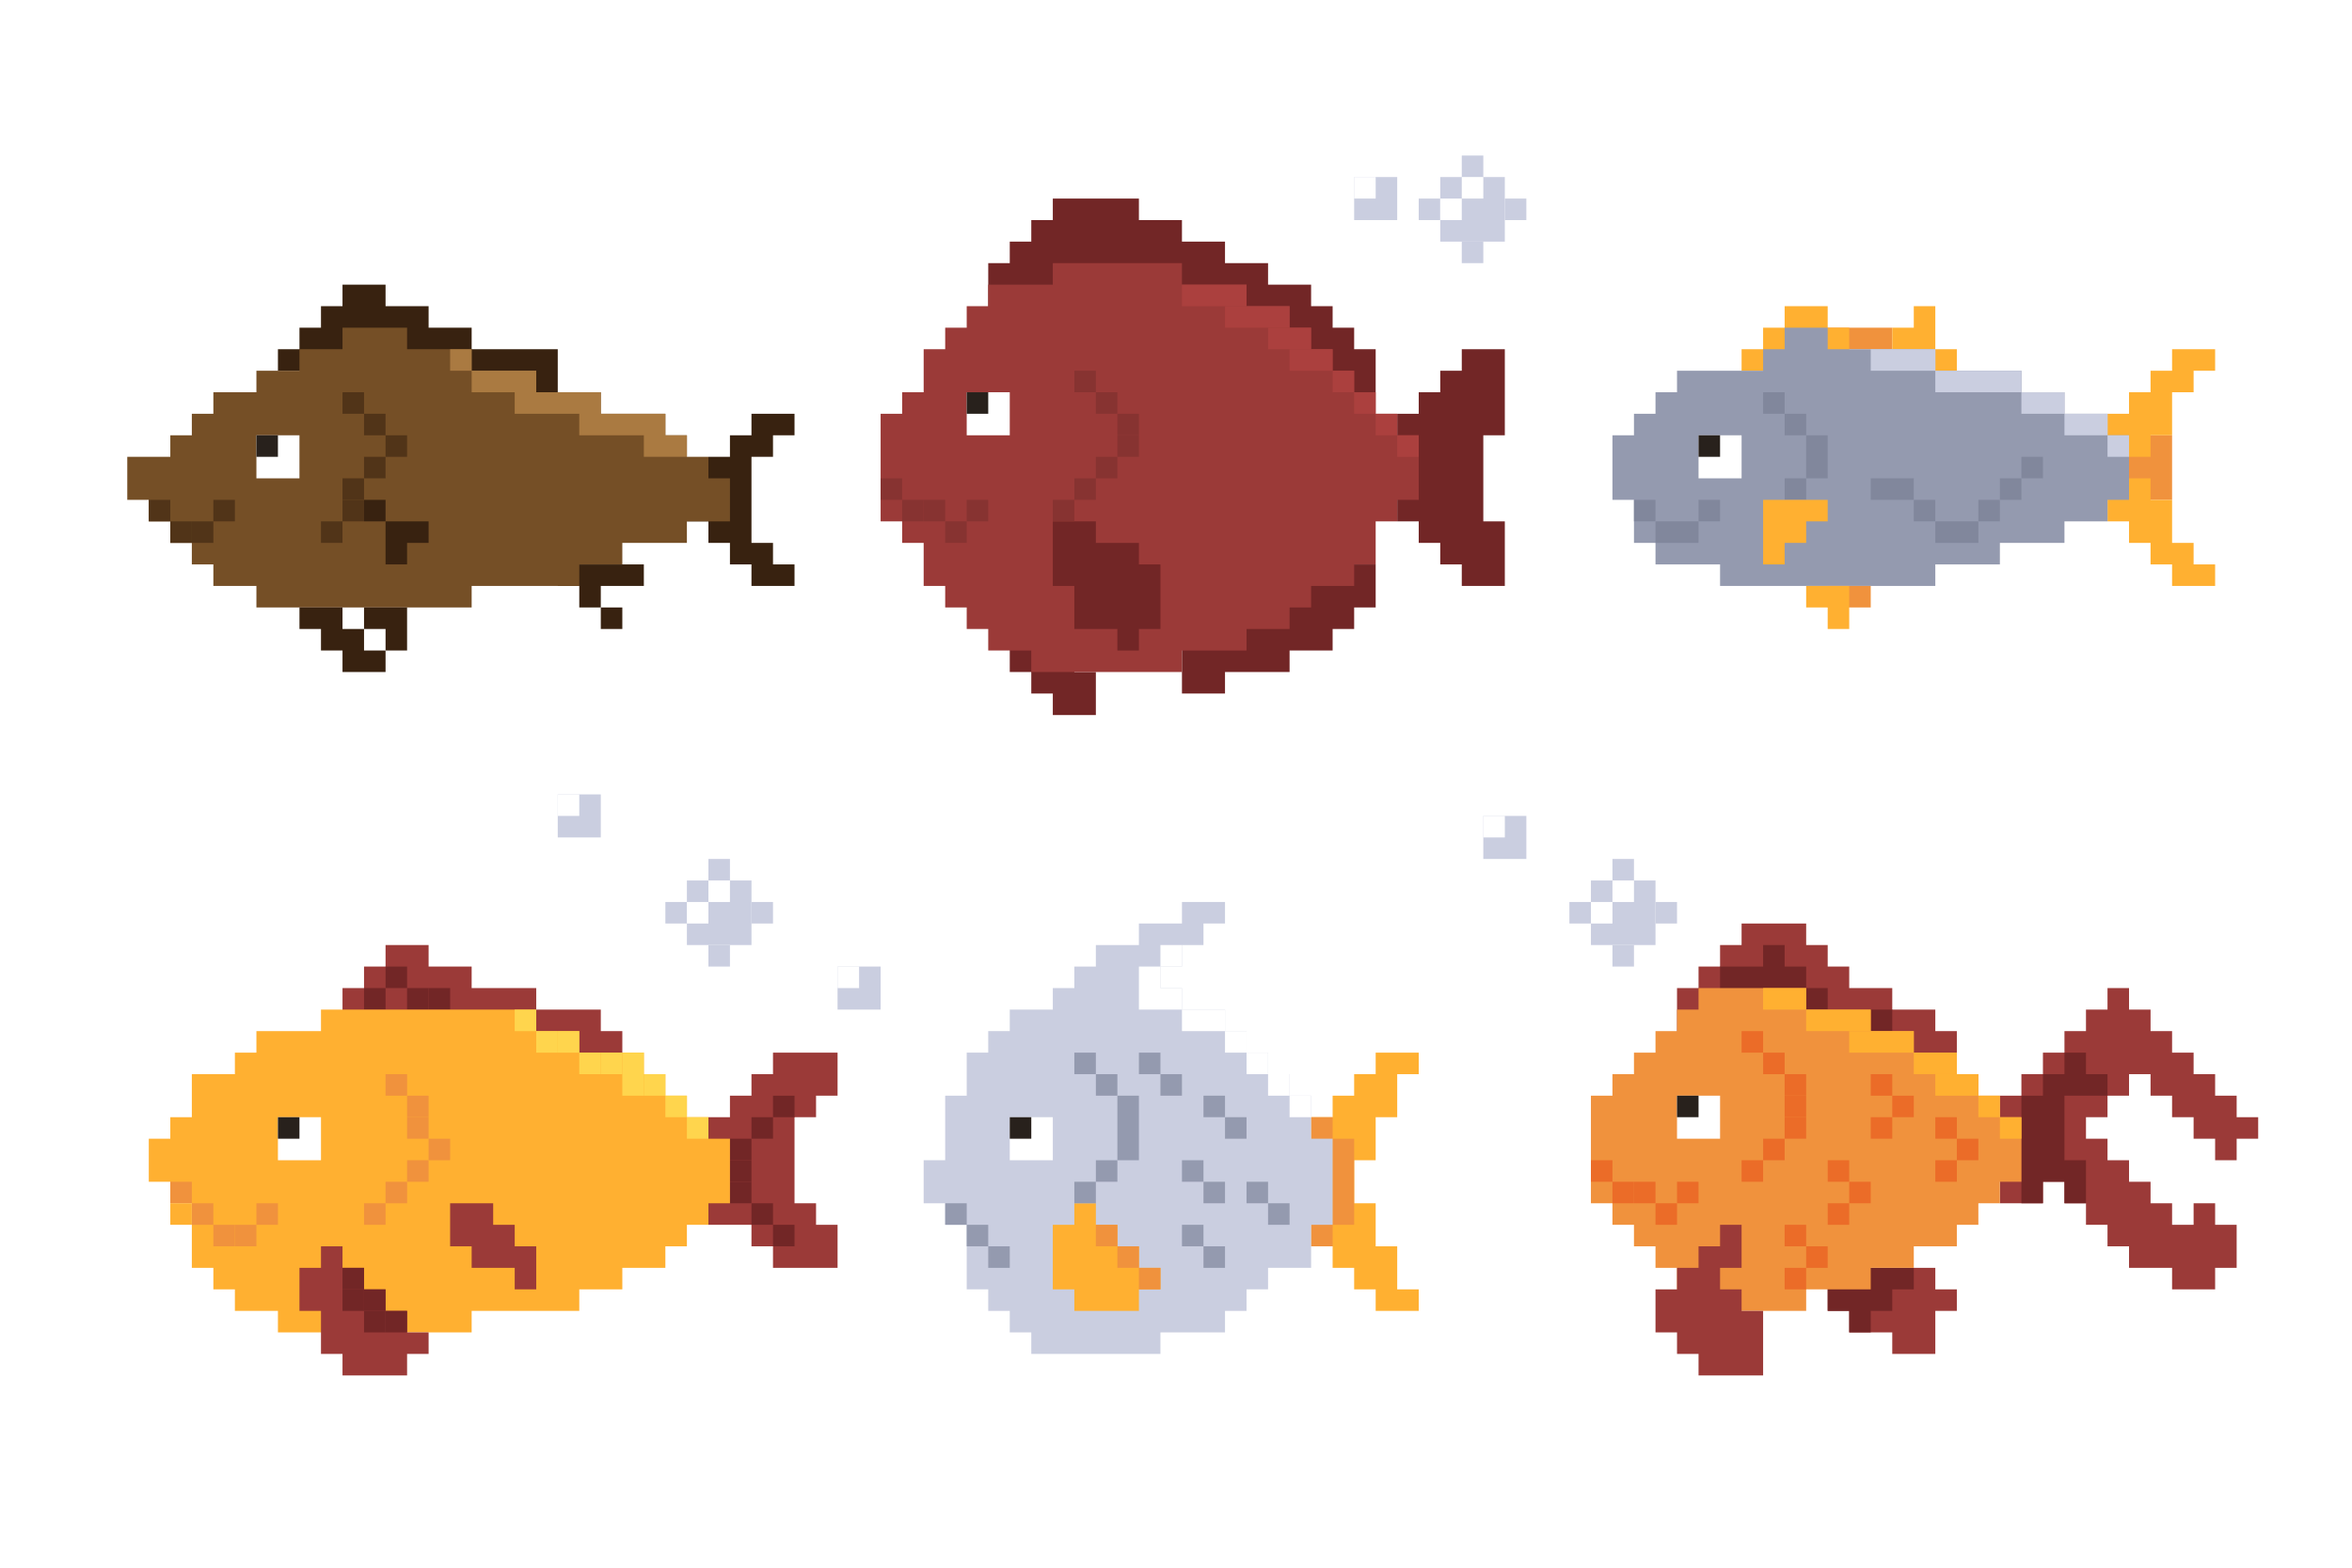 <?xml version="1.0" encoding="utf-8"?>
<!-- Generator: Adobe Illustrator 27.5.0, SVG Export Plug-In . SVG Version: 6.00 Build 0)  -->
<svg version="1.1" xmlns="http://www.w3.org/2000/svg" xmlns:xlink="http://www.w3.org/1999/xlink" x="0px" y="0px"
	 viewBox="0 0 750 500" style="enable-background:new 0 0 750 500;" xml:space="preserve">
<g id="BACKGROUND">
	<rect style="fill:#FFFFFF;" width="750" height="500"/>
</g>
<g id="OBJECTS">
	<g>
		<polygon style="fill:#9B3A38;" points="225.901,363.184 225.901,356.321 232.764,356.321 232.764,349.457 239.628,349.457 
			239.628,342.594 246.492,342.594 246.492,335.73 267.082,335.73 267.082,349.457 260.219,349.457 260.219,356.321 
			253.355,356.321 253.355,370.048 253.355,383.775 253.355,383.775 260.219,383.775 260.219,390.639 267.082,390.639 
			267.082,404.366 246.492,404.366 246.492,397.503 239.628,397.503 239.628,390.639 232.764,390.639 225.901,390.639 		"/>
		<rect x="232.764" y="363.184" style="fill:#722626;" width="6.864" height="6.864"/>
		<rect x="239.628" y="356.321" style="fill:#722626;" width="6.864" height="6.864"/>
		<rect x="246.492" y="349.457" style="fill:#722626;" width="6.864" height="6.864"/>
		<rect x="232.764" y="370.048" style="fill:#722626;" width="6.864" height="6.864"/>
		<rect x="232.764" y="376.912" style="fill:#722626;" width="6.864" height="6.864"/>
		<rect x="239.628" y="383.775" style="fill:#722626;" width="6.864" height="6.864"/>
		<rect x="246.492" y="390.639" style="fill:#722626;" width="6.864" height="6.864"/>
		<polygon style="fill:#9B3A38;" points="109.219,322.003 109.219,315.139 116.082,315.139 116.082,308.275 122.946,308.275 
			122.946,301.412 136.673,301.412 136.673,308.275 150.401,308.275 150.401,315.139 157.264,315.139 164.128,315.139 
			170.992,315.139 170.992,322.003 177.855,322.003 184.719,322.003 191.583,322.003 191.583,328.866 198.446,328.866 
			198.446,335.73 109.219,335.73 		"/>
		<rect x="116.082" y="315.139" style="fill:#722626;" width="6.864" height="6.864"/>
		<rect x="122.946" y="308.275" style="fill:#722626;" width="6.864" height="6.864"/>
		<rect x="129.81" y="315.139" style="fill:#722626;" width="6.864" height="6.864"/>
		<rect x="136.673" y="315.139" style="fill:#722626;" width="6.864" height="6.864"/>
		<polygon style="fill:#FFB031;" points="136.673,322.003 102.355,322.003 102.355,328.866 81.764,328.866 81.764,335.73 
			74.901,335.73 74.901,342.594 61.173,342.594 61.173,356.321 54.31,356.321 54.31,363.184 47.446,363.184 47.446,376.912 
			54.31,376.912 54.31,383.775 61.173,383.775 61.173,404.366 68.037,404.366 68.037,411.23 74.901,411.23 74.901,418.094 
			88.628,418.094 88.628,424.957 150.401,424.957 150.401,418.094 157.264,418.094 184.719,418.094 184.719,411.23 198.446,411.23 
			198.446,404.366 212.173,404.366 212.173,397.503 219.037,397.503 219.037,390.639 225.901,390.639 225.901,383.775 
			232.764,383.775 232.764,363.184 225.901,363.184 225.901,356.321 219.037,356.321 219.037,349.457 212.173,349.457 
			212.173,342.594 205.31,342.594 205.31,335.73 184.719,335.73 184.719,328.866 170.992,328.866 170.992,322.003 		"/>
		<g>
			<rect x="219.037" y="356.321" style="fill:#FFD54D;" width="6.864" height="6.864"/>
			<rect x="212.173" y="349.457" style="fill:#FFD54D;" width="6.864" height="6.864"/>
			<rect x="205.31" y="342.594" style="fill:#FFD54D;" width="6.864" height="6.864"/>
			<rect x="198.446" y="342.594" style="fill:#FFD54D;" width="6.864" height="6.864"/>
			<rect x="198.446" y="335.73" style="fill:#FFD54D;" width="6.864" height="6.864"/>
			<rect x="191.583" y="335.73" style="fill:#FFD54D;" width="6.864" height="6.864"/>
			<rect x="184.719" y="335.73" style="fill:#FFD54D;" width="6.864" height="6.864"/>
			<rect x="170.992" y="328.866" style="fill:#FFD54D;" width="6.864" height="6.864"/>
			<rect x="164.128" y="322.003" style="fill:#FFD54D;" width="6.864" height="6.864"/>
			<rect x="177.855" y="328.866" style="fill:#FFD54D;" width="6.864" height="6.864"/>
		</g>
		<polygon style="fill:#9B3A38;" points="95.492,411.23 95.492,418.094 102.355,418.094 102.355,431.821 109.219,431.821 
			109.219,438.684 129.81,438.684 129.81,431.821 136.673,431.821 136.673,424.957 129.81,424.957 129.81,418.094 122.946,418.094 
			122.946,411.23 116.082,411.23 116.082,404.366 109.219,404.366 109.219,397.503 102.355,397.503 102.355,404.366 95.492,404.366 
					"/>
		<g>
			<rect x="109.219" y="404.366" style="fill:#722626;" width="6.864" height="6.864"/>
			<rect x="109.219" y="411.23" style="fill:#722626;" width="6.864" height="6.864"/>
			<rect x="116.082" y="411.23" style="fill:#722626;" width="6.864" height="6.864"/>
			<rect x="116.082" y="418.094" style="fill:#722626;" width="6.864" height="6.864"/>
			<rect x="122.946" y="418.094" style="fill:#722626;" width="6.864" height="6.864"/>
		</g>
		<g>
			<rect x="88.628" y="356.321" style="fill:#FFFFFF;" width="13.727" height="13.727"/>
			<rect x="88.628" y="356.321" style="fill:#28211C;" width="6.864" height="6.864"/>
		</g>
		<g>
			<rect x="122.946" y="342.594" style="fill:#F0923D;" width="6.864" height="6.864"/>
			<rect x="129.81" y="349.457" style="fill:#F0923D;" width="6.864" height="6.864"/>
			<rect x="129.81" y="356.321" style="fill:#F0923D;" width="6.864" height="6.864"/>
			<rect x="136.673" y="363.184" style="fill:#F0923D;" width="6.864" height="6.864"/>
			<rect x="129.81" y="370.048" style="fill:#F0923D;" width="6.864" height="6.864"/>
			<rect x="122.946" y="376.912" style="fill:#F0923D;" width="6.864" height="6.864"/>
			<rect x="116.082" y="383.775" style="fill:#F0923D;" width="6.864" height="6.864"/>
		</g>
		<g>
			<rect x="61.173" y="383.775" style="fill:#F0923D;" width="6.864" height="6.864"/>
			<rect x="54.31" y="376.912" style="fill:#F0923D;" width="6.864" height="6.864"/>
			<rect x="54.31" y="383.775" style="fill:#FFB031;" width="6.864" height="6.864"/>
			<rect x="68.037" y="390.639" style="fill:#F0923D;" width="6.864" height="6.864"/>
			<rect x="74.901" y="390.639" style="fill:#F0923D;" width="6.864" height="6.864"/>
			<rect x="81.764" y="383.775" style="fill:#F0923D;" width="6.864" height="6.864"/>
		</g>
		<polygon style="fill:#9B3A38;" points="150.401,383.775 157.264,383.775 157.264,390.639 164.128,390.639 164.128,397.503 
			170.992,397.503 170.992,411.23 164.128,411.23 164.128,404.366 150.401,404.366 150.401,397.503 143.537,397.503 
			143.537,383.775 		"/>
	</g>
	<g>
		<polygon style="fill:#382210;" points="219.037,159.424 219.037,152.56 225.901,152.56 225.901,145.696 232.764,145.696 
			232.764,138.833 239.628,138.833 239.628,131.969 253.355,131.969 253.355,138.833 246.492,138.833 246.492,145.696 
			239.628,145.696 239.628,152.56 239.628,152.56 239.628,166.287 239.628,166.287 239.628,173.151 246.492,173.151 
			246.492,180.014 253.355,180.014 253.355,186.878 239.628,186.878 239.628,180.014 232.764,180.014 232.764,173.151 
			225.901,173.151 225.901,166.287 219.037,166.287 		"/>
		<polygon style="fill:#382210;" points="170.992,111.378 150.401,111.378 150.401,104.515 136.673,104.515 136.673,97.651 
			129.81,97.651 122.946,97.651 122.946,90.787 109.219,90.787 109.219,97.651 102.355,97.651 102.355,104.515 95.492,104.515 
			95.492,111.378 88.628,111.378 88.628,118.242 95.492,118.242 170.992,118.242 170.992,125.105 177.855,125.105 177.855,118.242 
			177.855,111.378 		"/>
		<g>
			<polygon style="fill:#382210;" points="205.31,186.878 205.31,180.014 177.855,180.014 177.855,186.878 184.719,186.878 
				184.719,193.742 191.583,193.742 191.583,186.878 			"/>
			<rect x="191.583" y="193.742" style="fill:#382210;" width="6.864" height="6.864"/>
		</g>
		<polygon style="fill:#754F26;" points="225.901,152.56 225.901,145.696 219.037,145.696 219.037,138.833 212.173,138.833 
			212.173,131.969 191.583,131.969 191.583,125.105 177.855,125.105 170.992,125.105 170.992,118.242 150.401,118.242 
			150.401,111.378 129.81,111.378 129.81,104.515 109.219,104.515 109.219,111.378 95.492,111.378 95.492,118.242 81.764,118.242 
			81.764,125.105 68.037,125.105 68.037,131.969 61.173,131.969 61.173,138.833 54.31,138.833 54.31,145.696 40.583,145.696 
			40.583,159.424 47.446,159.424 47.446,166.287 54.31,166.287 54.31,173.151 61.173,173.151 61.173,180.014 68.037,180.014 
			68.037,186.878 81.764,186.878 81.764,193.742 150.401,193.742 150.401,186.878 184.719,186.878 184.719,180.014 198.446,180.014 
			198.446,173.151 219.037,173.151 219.037,166.287 232.764,166.287 232.764,152.56 		"/>
		<g>
			<polygon style="fill:#382210;" points="116.082,200.605 109.219,200.605 109.219,193.742 95.492,193.742 95.492,200.605 
				102.355,200.605 102.355,207.469 109.219,207.469 109.219,214.333 122.946,214.333 122.946,207.469 116.082,207.469 			"/>
			<polygon style="fill:#382210;" points="122.946,193.742 116.082,193.742 116.082,200.605 122.946,200.605 122.946,207.469 
				129.81,207.469 129.81,200.605 129.81,193.742 			"/>
		</g>
		<rect x="81.764" y="138.833" style="fill:#FFFFFF;" width="13.727" height="13.727"/>
		<rect x="81.764" y="138.833" style="fill:#28211C;" width="6.864" height="6.864"/>
		<g>
			<rect x="109.219" y="125.105" style="fill:#513418;" width="6.864" height="6.864"/>
			<rect x="116.082" y="131.969" style="fill:#513418;" width="6.864" height="6.864"/>
			<rect x="122.946" y="138.833" style="fill:#513418;" width="6.864" height="6.864"/>
			<rect x="116.082" y="145.696" style="fill:#513418;" width="6.864" height="6.864"/>
			<rect x="109.219" y="152.56" style="fill:#513418;" width="6.864" height="6.864"/>
			<rect x="109.219" y="159.424" style="fill:#513418;" width="6.864" height="6.864"/>
			<rect x="102.355" y="166.287" style="fill:#513418;" width="6.864" height="6.864"/>
			<rect x="47.446" y="159.424" style="fill:#513418;" width="6.864" height="6.864"/>
			<rect x="54.31" y="166.287" style="fill:#513418;" width="6.864" height="6.864"/>
			<rect x="61.173" y="166.287" style="fill:#513418;" width="6.864" height="6.864"/>
			<rect x="68.037" y="159.424" style="fill:#513418;" width="6.864" height="6.864"/>
		</g>
		<g>
			<rect x="143.537" y="111.378" style="fill:#AA7A41;" width="6.864" height="6.864"/>
			<polygon style="fill:#AA7A41;" points="212.173,138.833 212.173,131.969 191.583,131.969 191.583,125.105 170.992,125.105 
				170.992,118.242 150.401,118.242 150.401,125.105 164.128,125.105 164.128,131.969 184.719,131.969 184.719,138.833 
				205.31,138.833 205.31,145.696 219.037,145.696 219.037,138.833 			"/>
		</g>
		<g>
			<polygon style="fill:#382210;" points="129.81,166.287 122.946,166.287 122.946,180.014 129.81,180.014 129.81,173.151 
				136.673,173.151 136.673,166.287 			"/>
			<rect x="116.082" y="159.424" style="fill:#382210;" width="6.864" height="6.864"/>
		</g>
	</g>
	<g>
		<polygon style="fill:#722626;" points="315.128,90.787 315.128,83.924 321.992,83.924 321.992,77.06 328.855,77.06 
			328.855,70.196 335.719,70.196 335.719,63.333 363.173,63.333 363.173,70.196 376.901,70.196 376.901,77.06 390.628,77.06 
			390.628,83.924 404.355,83.924 404.355,90.787 418.082,90.787 418.082,97.651 424.946,97.651 424.946,104.515 431.81,104.515 
			431.81,111.378 438.673,111.378 438.673,125.105 315.128,125.105 		"/>
		<polyline style="fill:#722626;" points="445.537,131.969 452.401,131.969 452.401,125.105 459.264,125.105 459.264,118.242 
			466.128,118.242 466.128,111.378 479.855,111.378 479.855,138.833 472.992,138.833 472.992,166.287 479.855,166.287 
			479.855,186.878 466.128,186.878 466.128,180.014 459.264,180.014 459.264,173.151 452.401,173.151 452.401,166.287 
			445.537,166.287 		"/>
		<polygon style="fill:#722626;" points="438.673,180.014 438.673,193.742 431.81,193.742 431.81,200.605 424.946,200.605 
			424.946,207.469 411.219,207.469 411.219,214.333 397.492,214.333 390.628,214.333 390.628,221.196 376.901,221.196 
			376.901,180.014 		"/>
		<polygon style="fill:#722626;" points="321.992,200.605 321.992,214.333 328.855,214.333 328.855,221.196 335.719,221.196 
			335.719,228.06 349.446,228.06 349.446,214.333 342.582,214.333 342.582,200.605 		"/>
		<polygon style="fill:#9B3A38;" points="445.537,138.833 445.537,131.969 438.673,131.969 438.673,125.105 431.81,125.105 
			431.81,118.242 424.946,118.242 424.946,111.378 418.082,111.378 418.082,104.515 411.219,104.515 411.219,97.651 397.492,97.651 
			397.492,90.787 390.628,90.787 383.764,90.787 376.901,90.787 376.901,83.924 356.31,83.924 335.719,83.924 335.719,90.787 
			315.128,90.787 315.128,97.651 308.264,97.651 308.264,104.515 301.401,104.515 301.401,111.378 294.537,111.378 294.537,125.105 
			287.673,125.105 287.673,131.969 280.81,131.969 280.81,138.833 280.81,145.696 280.81,152.56 280.81,159.424 280.81,166.287 
			287.673,166.287 287.673,173.151 294.537,173.151 294.537,186.878 301.401,186.878 301.401,193.742 308.264,193.742 
			308.264,200.605 315.128,200.605 315.128,207.469 321.992,207.469 328.855,207.469 328.855,214.333 376.901,214.333 
			376.901,207.469 383.764,207.469 390.628,207.469 397.492,207.469 397.492,200.605 411.219,200.605 411.219,193.742 
			418.082,193.742 418.082,186.878 424.946,186.878 431.81,186.878 431.81,180.014 438.673,180.014 438.673,173.151 
			438.673,166.287 445.537,166.287 445.537,159.424 452.401,159.424 452.401,138.833 		"/>
		<polygon style="fill:#722626;" points="342.582,166.287 349.446,166.287 349.446,173.151 363.173,173.151 363.173,180.014 
			370.037,180.014 370.037,200.605 363.173,200.605 363.173,207.469 356.31,207.469 356.31,200.605 342.582,200.605 
			342.582,186.878 335.719,186.878 335.719,166.287 		"/>
		<rect x="308.264" y="125.105" style="fill:#FFFFFF;" width="13.727" height="13.727"/>
		<rect x="308.264" y="125.105" style="fill:#28211C;" width="6.864" height="6.864"/>
		<g>
			<rect x="342.582" y="118.242" style="fill:#873331;" width="6.864" height="6.864"/>
			<rect x="349.446" y="125.105" style="fill:#873331;" width="6.864" height="6.864"/>
			<rect x="356.31" y="131.969" style="fill:#873331;" width="6.864" height="6.864"/>
			<rect x="356.31" y="138.833" style="fill:#873331;" width="6.864" height="6.864"/>
			<rect x="349.446" y="145.696" style="fill:#873331;" width="6.864" height="6.864"/>
			<rect x="342.582" y="152.56" style="fill:#873331;" width="6.864" height="6.864"/>
			<rect x="335.719" y="159.424" style="fill:#873331;" width="6.864" height="6.864"/>
			<rect x="280.81" y="152.56" style="fill:#873331;" width="6.864" height="6.864"/>
			<rect x="287.673" y="159.424" style="fill:#873331;" width="6.864" height="6.864"/>
			<rect x="294.537" y="159.424" style="fill:#873331;" width="6.864" height="6.864"/>
			<rect x="301.401" y="166.287" style="fill:#873331;" width="6.864" height="6.864"/>
			<rect x="308.264" y="159.424" style="fill:#873331;" width="6.864" height="6.864"/>
			<rect x="376.901" y="90.787" style="fill:#AB403E;" width="20.591" height="6.864"/>
			<rect x="390.628" y="97.651" style="fill:#AB403E;" width="20.591" height="6.864"/>
			<rect x="404.355" y="104.515" style="fill:#AB403E;" width="13.727" height="6.864"/>
			<rect x="411.219" y="111.378" style="fill:#AB403E;" width="13.727" height="6.864"/>
			<rect x="424.946" y="118.242" style="fill:#AB403E;" width="6.864" height="6.864"/>
			<rect x="431.81" y="125.105" style="fill:#AB403E;" width="6.864" height="6.864"/>
			<rect x="438.673" y="131.969" style="fill:#AB403E;" width="6.864" height="6.864"/>
			<rect x="445.537" y="138.833" style="fill:#AB403E;" width="6.864" height="6.864"/>
		</g>
	</g>
	<g>
		<polygon style="fill:#9B3A38;" points="713.219,356.321 713.219,349.457 706.355,349.457 706.355,342.594 699.492,342.594 
			699.492,335.73 692.628,335.73 692.628,328.866 685.764,328.866 685.764,322.003 678.901,322.003 678.901,315.139 
			672.037,315.139 672.037,322.003 665.173,322.003 665.173,328.866 658.31,328.866 658.31,335.73 651.446,335.73 651.446,342.594 
			644.582,342.594 644.582,349.457 637.719,349.457 637.719,383.775 651.446,383.775 651.446,376.912 658.31,376.912 
			658.31,383.775 665.173,383.775 665.173,390.639 672.037,390.639 672.037,397.503 678.901,397.503 678.901,404.366 
			692.628,404.366 692.628,411.23 699.492,411.23 706.355,411.23 706.355,404.366 713.219,404.366 713.219,397.503 713.219,390.639 
			706.355,390.639 706.355,383.775 699.492,383.775 699.492,390.639 692.628,390.639 692.628,383.775 685.764,383.775 
			685.764,376.912 678.901,376.912 678.901,370.048 672.037,370.048 672.037,363.184 665.173,363.184 665.173,356.321 
			672.037,356.321 672.037,349.457 678.901,349.457 678.901,342.594 685.764,342.594 685.764,349.457 692.628,349.457 
			692.628,356.321 699.492,356.321 699.492,363.184 706.355,363.184 706.355,370.048 713.219,370.048 713.219,363.184 
			720.082,363.184 720.082,356.321 		"/>
		<polygon style="fill:#722626;" points="644.582,356.321 644.582,349.457 651.446,349.457 651.446,342.594 658.31,342.594 
			658.31,335.73 665.173,335.73 665.173,342.594 672.037,342.594 672.037,349.457 665.173,349.457 658.31,349.457 658.31,356.321 
			658.31,363.184 658.31,370.048 665.173,370.048 665.173,383.775 658.31,383.775 658.31,376.912 651.446,376.912 651.446,383.775 
			644.582,383.775 		"/>
		<polygon style="fill:#9B3A38;" points="534.764,322.003 534.764,315.139 541.628,315.139 541.628,308.275 548.492,308.275 
			548.492,301.412 555.355,301.412 555.355,294.548 569.082,294.548 575.946,294.548 575.946,301.412 582.81,301.412 
			582.81,308.275 589.673,308.275 589.673,315.139 603.401,315.139 603.401,322.003 610.264,322.003 617.128,322.003 
			617.128,328.866 623.992,328.866 623.992,335.73 534.764,335.73 		"/>
		<polygon style="fill:#722626;" points="548.492,315.139 548.492,308.275 555.355,308.275 562.219,308.275 562.219,301.412 
			569.082,301.412 569.082,308.275 575.946,308.275 575.946,315.139 582.81,315.139 582.81,322.003 603.401,322.003 
			603.401,328.866 548.492,328.866 		"/>
		<polygon style="fill:#9B3A38;" points="582.81,404.366 582.81,418.094 589.673,418.094 589.673,424.957 603.401,424.957 
			603.401,431.821 617.128,431.821 617.128,418.094 623.992,418.094 623.992,411.23 617.128,411.23 617.128,404.366 		"/>
		<polygon style="fill:#722626;" points="610.264,404.366 610.264,411.23 603.401,411.23 603.401,418.094 596.537,418.094 
			596.537,424.957 589.673,424.957 589.673,418.094 582.81,418.094 582.81,404.366 		"/>
		<polygon style="fill:#F0923D;" points="637.719,356.321 637.719,349.457 630.855,349.457 630.855,342.594 623.992,342.594 
			623.992,335.73 617.128,335.73 610.264,335.73 610.264,328.866 603.401,328.866 596.537,328.866 596.537,322.003 589.673,322.003 
			582.81,322.003 575.946,322.003 575.946,315.139 555.355,315.139 548.492,315.139 541.628,315.139 541.628,322.003 
			534.764,322.003 534.764,328.866 527.901,328.866 527.901,335.73 521.037,335.73 521.037,342.594 514.173,342.594 
			514.173,349.457 507.31,349.457 507.31,383.775 514.173,383.775 514.173,390.639 521.037,390.639 521.037,397.503 
			527.901,397.503 527.901,404.366 534.764,404.366 534.764,411.23 541.628,411.23 541.628,418.094 548.492,418.094 
			555.355,418.094 575.946,418.094 575.946,411.23 582.81,411.23 589.673,411.23 596.537,411.23 596.537,404.366 603.401,404.366 
			610.264,404.366 610.264,397.503 617.128,397.503 623.992,397.503 623.992,390.639 630.855,390.639 630.855,383.775 
			637.719,383.775 637.719,376.912 644.582,376.912 644.582,356.321 		"/>
		<polygon style="fill:#9B3A38;" points="548.492,390.639 548.492,390.639 548.492,397.503 541.628,397.503 541.628,404.366 
			534.764,404.366 534.764,411.23 527.901,411.23 527.901,424.957 534.764,424.957 534.764,431.821 541.628,431.821 
			541.628,438.684 562.219,438.684 562.219,431.821 562.219,418.094 555.355,418.094 555.355,411.23 548.492,411.23 
			548.492,404.366 555.355,404.366 555.355,390.639 		"/>
		<g>
			<rect x="534.764" y="349.457" style="fill:#FFFFFF;" width="13.727" height="13.727"/>
			<rect x="534.764" y="349.457" style="fill:#28211C;" width="6.864" height="6.864"/>
		</g>
		<g>
			<rect x="555.355" y="328.866" style="fill:#EB6C28;" width="6.864" height="6.864"/>
			<rect x="562.219" y="335.73" style="fill:#EB6C28;" width="6.864" height="6.864"/>
			<rect x="569.082" y="342.594" style="fill:#EB6C28;" width="6.864" height="6.864"/>
			<rect x="569.082" y="349.457" style="fill:#EB6C28;" width="6.864" height="6.864"/>
			<rect x="569.082" y="356.321" style="fill:#EB6C28;" width="6.864" height="6.864"/>
			<rect x="562.219" y="363.184" style="fill:#EB6C28;" width="6.864" height="6.864"/>
			<rect x="582.81" y="370.048" style="fill:#EB6C28;" width="6.864" height="6.864"/>
			<rect x="589.673" y="376.912" style="fill:#EB6C28;" width="6.864" height="6.864"/>
			<rect x="582.81" y="383.775" style="fill:#EB6C28;" width="6.864" height="6.864"/>
			<rect x="596.537" y="342.594" style="fill:#EB6C28;" width="6.864" height="6.864"/>
			<rect x="603.401" y="349.457" style="fill:#EB6C28;" width="6.864" height="6.864"/>
			<rect x="596.537" y="356.321" style="fill:#EB6C28;" width="6.864" height="6.864"/>
			<rect x="617.128" y="356.321" style="fill:#EB6C28;" width="6.864" height="6.864"/>
			<rect x="623.992" y="363.184" style="fill:#EB6C28;" width="6.864" height="6.864"/>
			<rect x="617.128" y="370.048" style="fill:#EB6C28;" width="6.864" height="6.864"/>
			<rect x="569.082" y="390.639" style="fill:#EB6C28;" width="6.864" height="6.864"/>
			<rect x="575.946" y="397.503" style="fill:#EB6C28;" width="6.864" height="6.864"/>
			<rect x="569.082" y="404.366" style="fill:#EB6C28;" width="6.864" height="6.864"/>
			<rect x="555.355" y="370.048" style="fill:#EB6C28;" width="6.864" height="6.864"/>
			<rect x="514.173" y="376.912" style="fill:#EB6C28;" width="6.864" height="6.864"/>
			<rect x="521.037" y="376.912" style="fill:#EB6C28;" width="6.864" height="6.864"/>
			<rect x="527.901" y="383.775" style="fill:#EB6C28;" width="6.864" height="6.864"/>
			<rect x="534.764" y="376.912" style="fill:#EB6C28;" width="6.864" height="6.864"/>
			<rect x="507.31" y="370.048" style="fill:#EB6C28;" width="6.864" height="6.864"/>
		</g>
		<g>
			<rect x="575.946" y="322.003" style="fill:#FFB031;" width="20.591" height="6.864"/>
			<rect x="589.673" y="328.866" style="fill:#FFB031;" width="20.591" height="6.864"/>
			<rect x="610.264" y="335.73" style="fill:#FFB031;" width="13.727" height="6.864"/>
			<rect x="562.219" y="315.139" style="fill:#FFB031;" width="13.727" height="6.864"/>
			<rect x="617.128" y="342.594" style="fill:#FFB031;" width="13.727" height="6.864"/>
			<rect x="630.855" y="349.457" style="fill:#FFB031;" width="6.864" height="6.864"/>
			<rect x="637.719" y="356.321" style="fill:#FFB031;" width="6.864" height="6.864"/>
		</g>
	</g>
	<g>
		<rect x="678.901" y="138.833" style="fill:#F0923D;" width="13.727" height="20.591"/>
		<polygon style="fill:#FFB031;" points="672.037,131.969 678.901,131.969 678.901,125.105 685.764,125.105 685.764,118.242 
			692.628,118.242 692.628,111.378 706.355,111.378 706.355,118.242 699.492,118.242 699.492,125.105 692.628,125.105 
			692.628,138.833 685.764,138.833 685.764,145.696 678.901,145.696 678.901,152.56 685.764,152.56 685.764,159.424 
			692.628,159.424 692.628,173.151 699.492,173.151 699.492,180.014 706.355,180.014 706.355,186.878 692.628,186.878 
			692.628,180.014 685.764,180.014 685.764,173.151 678.901,173.151 678.901,166.287 672.037,166.287 		"/>
		<g>
			<rect x="582.81" y="104.515" style="fill:#F0923D;" width="20.591" height="6.864"/>
			<polygon style="fill:#FFB031;" points="582.81,97.651 575.946,97.651 569.082,97.651 569.082,104.515 562.219,104.515 
				562.219,111.378 555.355,111.378 555.355,118.242 589.673,118.242 589.673,111.378 589.673,104.515 582.81,104.515 			"/>
			<polygon style="fill:#FFB031;" points="617.128,97.651 610.264,97.651 610.264,104.515 603.401,104.515 603.401,111.378 
				610.264,111.378 617.128,111.378 617.128,104.515 			"/>
			<rect x="617.128" y="111.378" style="fill:#FFB031;" width="6.864" height="6.864"/>
		</g>
		<polygon style="fill:#949AAF;" points="672.037,138.833 672.037,131.969 658.31,131.969 658.31,125.105 644.582,125.105 
			644.582,118.242 623.992,118.242 617.128,118.242 617.128,111.378 589.673,111.378 582.81,111.378 582.81,104.515 
			569.082,104.515 569.082,111.378 562.219,111.378 562.219,118.242 534.764,118.242 534.764,125.105 527.901,125.105 
			527.901,131.969 521.037,131.969 521.037,138.833 514.173,138.833 514.173,159.424 521.037,159.424 521.037,173.151 
			527.901,173.151 527.901,180.014 541.628,180.014 548.492,180.014 548.492,186.878 617.128,186.878 617.128,180.014 
			637.719,180.014 637.719,173.151 658.31,173.151 658.31,166.287 672.037,166.287 672.037,159.424 678.901,159.424 
			678.901,138.833 		"/>
		<g>
			<rect x="562.219" y="125.105" style="fill:#81879C;" width="6.864" height="6.864"/>
			<rect x="569.082" y="131.969" style="fill:#81879C;" width="6.864" height="6.864"/>
			<polygon style="fill:#81879C;" points="575.946,145.696 575.946,152.56 582.81,152.56 582.81,145.696 582.81,138.833 
				575.946,138.833 			"/>
			<rect x="569.082" y="152.56" style="fill:#81879C;" width="6.864" height="6.864"/>
			<rect x="521.037" y="159.424" style="fill:#81879C;" width="6.864" height="6.864"/>
			<polygon style="fill:#81879C;" points="527.901,166.287 527.901,173.151 534.764,173.151 541.628,173.151 541.628,166.287 
				534.764,166.287 			"/>
			<rect x="541.628" y="159.424" style="fill:#81879C;" width="6.864" height="6.864"/>
			<rect x="596.537" y="152.56" style="fill:#81879C;" width="13.727" height="6.864"/>
			<rect x="610.264" y="159.424" style="fill:#81879C;" width="6.864" height="6.864"/>
			<polygon style="fill:#81879C;" points="617.128,166.287 617.128,173.151 623.992,173.151 630.855,173.151 630.855,166.287 
				623.992,166.287 			"/>
			<rect x="630.855" y="159.424" style="fill:#81879C;" width="6.864" height="6.864"/>
			<rect x="637.719" y="152.56" style="fill:#81879C;" width="6.864" height="6.864"/>
			<rect x="644.582" y="145.696" style="fill:#81879C;" width="6.864" height="6.864"/>
		</g>
		<rect x="582.81" y="186.878" style="fill:#F0923D;" width="13.727" height="6.864"/>
		<polygon style="fill:#FFB031;" points="575.946,186.878 575.946,193.742 582.81,193.742 582.81,200.605 589.673,200.605 
			589.673,193.742 589.673,186.878 		"/>
		<polygon style="fill:#FFB031;" points="562.219,159.424 562.219,180.014 569.082,180.014 569.082,173.151 575.946,173.151 
			575.946,166.287 582.81,166.287 582.81,159.424 		"/>
		<g>
			<rect x="541.628" y="138.833" style="fill:#FFFFFF;" width="13.727" height="13.727"/>
			<rect x="541.628" y="138.833" style="fill:#28211C;" width="6.864" height="6.864"/>
		</g>
		<g>
			<rect x="596.537" y="111.378" style="fill:#CACEE0;" width="20.591" height="6.864"/>
			<rect x="617.128" y="118.242" style="fill:#CACEE0;" width="27.454" height="6.864"/>
			<rect x="644.582" y="125.105" style="fill:#CACEE0;" width="13.727" height="6.864"/>
			<rect x="658.31" y="131.969" style="fill:#CACEE0;" width="13.727" height="6.864"/>
			<rect x="672.037" y="138.833" style="fill:#CACEE0;" width="6.864" height="6.864"/>
		</g>
	</g>
	<g>
		<polygon style="fill:#FFB031;" points="418.082,356.321 424.946,356.321 424.946,349.457 431.81,349.457 431.81,342.594 
			438.673,342.594 438.673,335.73 452.401,335.73 452.401,342.594 445.537,342.594 445.537,356.321 438.673,356.321 
			438.673,370.048 431.81,370.048 431.81,383.775 438.673,383.775 438.673,397.503 445.537,397.503 445.537,411.23 452.401,411.23 
			452.401,418.094 438.673,418.094 438.673,411.23 431.81,411.23 431.81,404.366 424.946,404.366 424.946,397.503 418.082,397.503 
					"/>
		<rect x="418.082" y="356.321" style="fill:#F0923D;" width="6.864" height="41.182"/>
		<rect x="424.946" y="363.184" style="fill:#F0923D;" width="6.864" height="27.455"/>
		<path style="fill:#CACEE0;" d="M418.082,363.184v-13.727h-6.864v-6.864h-6.864v-6.864h-6.864v-6.864h-6.864v-6.864h-13.727v-6.864
			c0,0-3.813,0-6.864,0v-6.864h6.864v-6.864h6.864v-6.864h6.864v-6.864h-6.864h-6.864v6.864h-13.727v6.864h-13.727v6.864h-6.864
			v6.864h-6.864v6.864h-13.727v6.864h-6.864v6.864h-6.864v6.864v6.864h-6.864v20.591h-6.864v13.727h6.864v6.864h6.864v20.591h6.864
			v6.864h6.864v6.864h6.864v6.864h41.182v-6.864h20.591v-6.864h6.864v-6.864h6.864v-6.864h13.727v-13.727h6.864v-27.454H418.082z"/>
		<polygon style="fill:#FFB031;" points="349.446,383.775 342.582,383.775 342.582,390.639 335.719,390.639 335.719,397.503 
			335.719,411.23 342.582,411.23 342.582,418.094 363.173,418.094 363.173,411.23 370.037,411.23 370.037,404.366 363.173,404.366 
			363.173,397.503 356.31,397.503 356.31,390.639 349.446,390.639 		"/>
		<g>
			<rect x="321.992" y="356.321" style="fill:#FFFFFF;" width="13.727" height="13.727"/>
			<rect x="321.992" y="356.321" style="fill:#28211C;" width="6.864" height="6.864"/>
		</g>
		<g>
			<rect x="349.446" y="370.048" style="fill:#949AAF;" width="6.864" height="6.864"/>
			<rect x="342.582" y="376.912" style="fill:#949AAF;" width="6.864" height="6.864"/>
			<rect x="342.582" y="335.73" style="fill:#949AAF;" width="6.864" height="6.864"/>
			<rect x="356.31" y="349.457" style="fill:#949AAF;" width="6.864" height="20.591"/>
			<rect x="349.446" y="342.594" style="fill:#949AAF;" width="6.864" height="6.864"/>
			<rect x="315.128" y="397.503" style="fill:#949AAF;" width="6.864" height="6.864"/>
			<rect x="301.401" y="383.775" style="fill:#949AAF;" width="6.864" height="6.864"/>
			<rect x="308.264" y="390.639" style="fill:#949AAF;" width="6.864" height="6.864"/>
			<g>
				<rect x="383.764" y="376.912" style="fill:#949AAF;" width="6.864" height="6.864"/>
				<rect x="376.901" y="370.048" style="fill:#949AAF;" width="6.864" height="6.864"/>
			</g>
			<g>
				<rect x="383.764" y="397.503" style="fill:#949AAF;" width="6.864" height="6.864"/>
				<rect x="376.901" y="390.639" style="fill:#949AAF;" width="6.864" height="6.864"/>
			</g>
			<g>
				<rect x="404.355" y="383.775" style="fill:#949AAF;" width="6.864" height="6.864"/>
				<rect x="397.492" y="376.912" style="fill:#949AAF;" width="6.864" height="6.864"/>
			</g>
			<g>
				<rect x="390.628" y="356.321" style="fill:#949AAF;" width="6.864" height="6.864"/>
				<rect x="383.764" y="349.457" style="fill:#949AAF;" width="6.864" height="6.864"/>
			</g>
			<g>
				<rect x="370.037" y="342.594" style="fill:#949AAF;" width="6.864" height="6.864"/>
				<rect x="363.173" y="335.73" style="fill:#949AAF;" width="6.864" height="6.864"/>
			</g>
			<polygon style="fill:#FFFFFF;" points="376.901,301.412 370.037,301.412 370.037,308.275 363.173,308.275 363.173,315.139 
				363.173,322.003 376.901,322.003 376.901,328.866 390.628,328.866 390.628,335.73 397.492,335.73 397.492,342.594 
				404.355,342.594 404.355,349.457 411.219,349.457 411.219,356.321 418.082,356.321 418.082,349.457 411.219,349.457 
				411.219,342.594 404.355,342.594 404.355,335.73 397.492,335.73 397.492,328.866 390.628,328.866 390.628,322.003 
				383.764,322.003 376.901,322.003 376.901,315.139 370.037,315.139 370.037,308.275 376.901,308.275 			"/>
		</g>
		<rect x="349.446" y="390.639" style="fill:#F0923D;" width="6.864" height="6.864"/>
		<rect x="356.31" y="397.503" style="fill:#F0923D;" width="6.864" height="6.864"/>
		<rect x="363.173" y="404.366" style="fill:#F0923D;" width="6.864" height="6.864"/>
	</g>
	<g>
		<g>
			<rect x="507.31" y="280.821" style="fill:#CACEE0;" width="20.591" height="20.591"/>
			<rect x="514.173" y="273.957" style="fill:#CACEE0;" width="6.864" height="6.864"/>
			<rect x="527.901" y="287.684" style="fill:#CACEE0;" width="6.864" height="6.864"/>
			<rect x="514.173" y="301.412" style="fill:#CACEE0;" width="6.864" height="6.864"/>
			<rect x="500.446" y="287.684" style="fill:#CACEE0;" width="6.864" height="6.864"/>
			<rect x="507.31" y="287.684" style="fill:#FFFFFF;" width="6.864" height="6.864"/>
			<rect x="514.173" y="280.821" style="fill:#FFFFFF;" width="6.864" height="6.864"/>
		</g>
		<g>
			<rect x="219.037" y="280.821" style="fill:#CACEE0;" width="20.591" height="20.591"/>
			<rect x="225.901" y="273.957" style="fill:#CACEE0;" width="6.864" height="6.864"/>
			<rect x="239.628" y="287.684" style="fill:#CACEE0;" width="6.864" height="6.864"/>
			<rect x="225.901" y="301.412" style="fill:#CACEE0;" width="6.864" height="6.864"/>
			<rect x="212.173" y="287.684" style="fill:#CACEE0;" width="6.864" height="6.864"/>
			<rect x="219.037" y="287.684" style="fill:#FFFFFF;" width="6.864" height="6.864"/>
			<rect x="225.901" y="280.821" style="fill:#FFFFFF;" width="6.864" height="6.864"/>
		</g>
		<g>
			<rect x="459.264" y="56.469" style="fill:#CACEE0;" width="20.591" height="20.591"/>
			<rect x="466.128" y="49.605" style="fill:#CACEE0;" width="6.864" height="6.864"/>
			<rect x="479.855" y="63.333" style="fill:#CACEE0;" width="6.864" height="6.864"/>
			<rect x="466.128" y="77.06" style="fill:#CACEE0;" width="6.864" height="6.864"/>
			<rect x="452.401" y="63.333" style="fill:#CACEE0;" width="6.864" height="6.864"/>
			<rect x="459.264" y="63.333" style="fill:#FFFFFF;" width="6.864" height="6.864"/>
			<rect x="466.128" y="56.469" style="fill:#FFFFFF;" width="6.864" height="6.864"/>
		</g>
		<g>
			<rect x="472.992" y="260.23" style="fill:#CACEE0;" width="13.727" height="13.727"/>
			<rect x="472.992" y="260.23" style="fill:#FFFFFF;" width="6.864" height="6.864"/>
		</g>
		<g>
			<rect x="431.81" y="56.469" style="fill:#CACEE0;" width="13.727" height="13.727"/>
			<rect x="431.81" y="56.469" style="fill:#FFFFFF;" width="6.864" height="6.864"/>
		</g>
		<g>
			<rect x="267.082" y="308.275" style="fill:#CACEE0;" width="13.727" height="13.727"/>
			<rect x="267.082" y="308.275" style="fill:#FFFFFF;" width="6.864" height="6.864"/>
		</g>
		<g>
			<rect x="177.855" y="253.366" style="fill:#CACEE0;" width="13.727" height="13.727"/>
			<rect x="177.855" y="253.366" style="fill:#FFFFFF;" width="6.864" height="6.864"/>
		</g>
	</g>
</g>
</svg>

